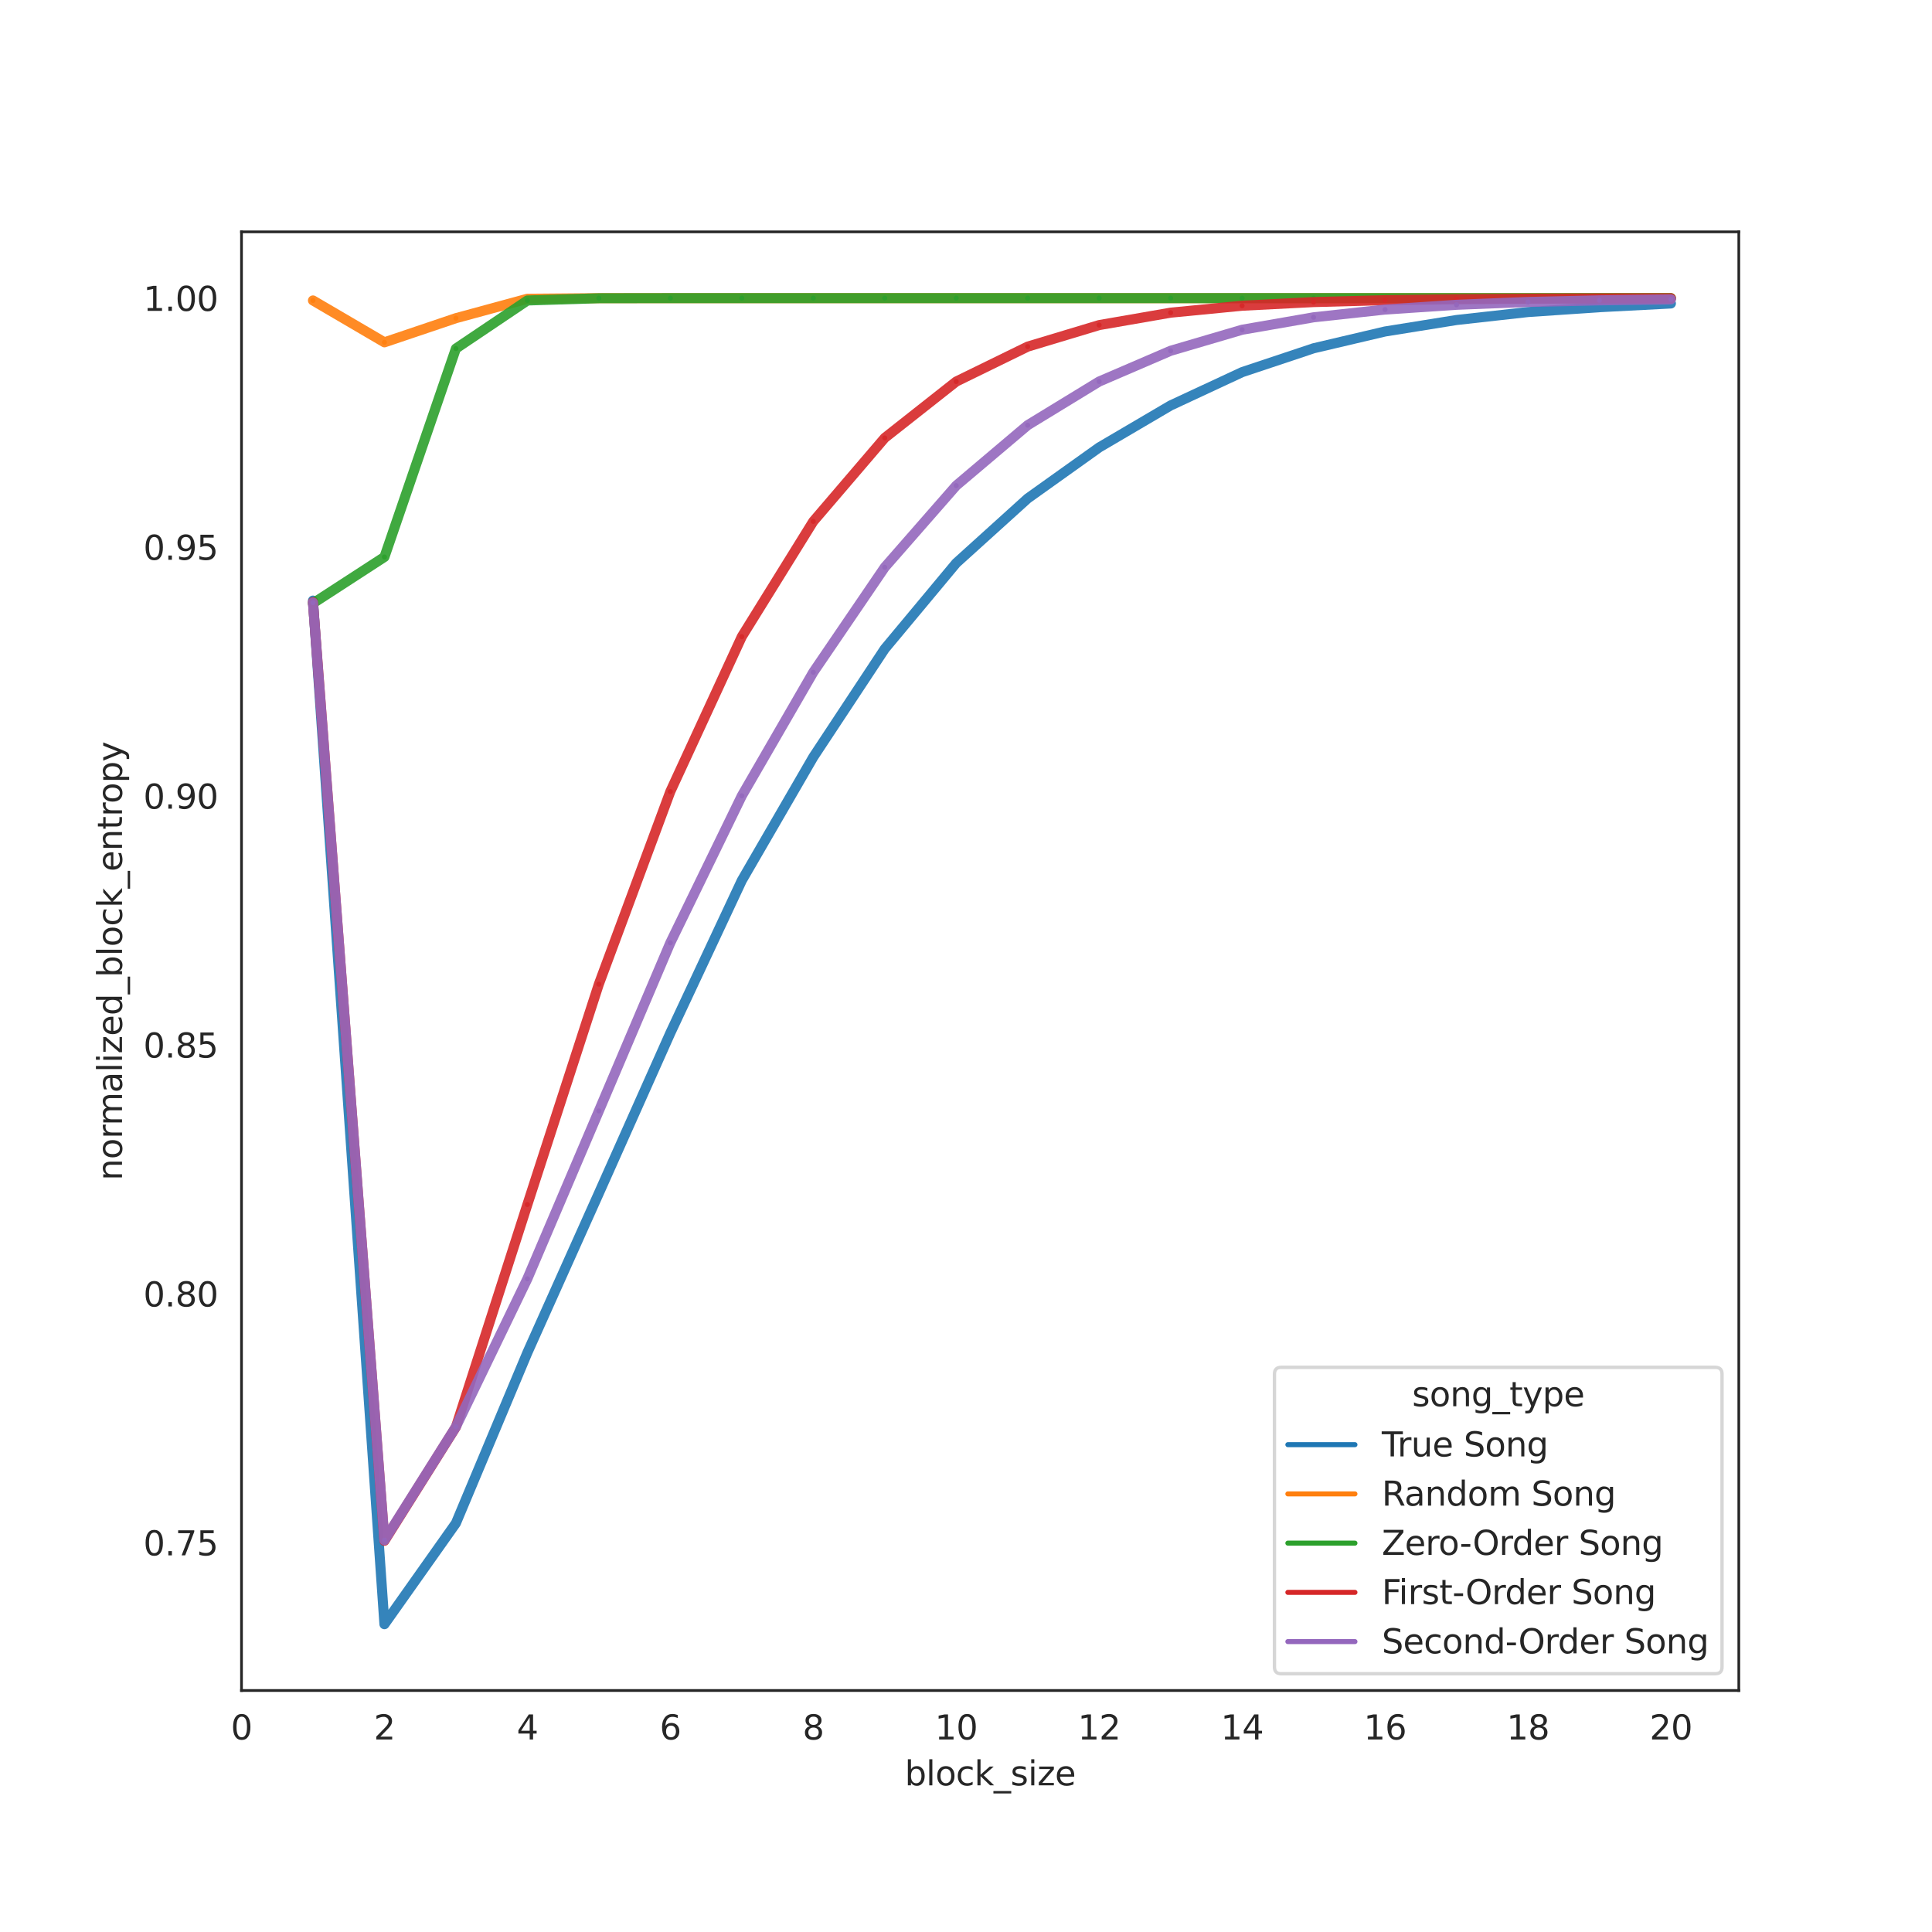 <?xml version="1.0" encoding="utf-8" standalone="no"?>
<!DOCTYPE svg PUBLIC "-//W3C//DTD SVG 1.1//EN"
  "http://www.w3.org/Graphics/SVG/1.1/DTD/svg11.dtd">
<svg xmlns:xlink="http://www.w3.org/1999/xlink" width="576pt" height="576pt" viewBox="0 0 576 576" xmlns="http://www.w3.org/2000/svg" version="1.1">
 <defs>
  <style type="text/css">*{stroke-linejoin: round; stroke-linecap: butt}</style>
 </defs>
 <g id="figure_1">
  <g id="patch_1">
   <path d="M 0 576 
L 576 576 
L 576 0 
L 0 0 
z
" style="fill: #ffffff"/>
  </g>
  <g id="axes_1">
   <g id="patch_2">
    <path d="M 72 504 
L 518.4 504 
L 518.4 69.12 
L 72 69.12 
z
" style="fill: #ffffff"/>
   </g>
   <g id="matplotlib.axis_1">
    <g id="xtick_1">
     <g id="text_1">
      <!-- 0 -->
      <g style="fill: #262626" transform="translate(68.819 518.598)scale(0.1 -0.1)">
       <defs>
        <path id="DejaVuSans-30" d="M 2034 4250 
Q 1547 4250 1301 3770 
Q 1056 3291 1056 2328 
Q 1056 1369 1301 889 
Q 1547 409 2034 409 
Q 2525 409 2770 889 
Q 3016 1369 3016 2328 
Q 3016 3291 2770 3770 
Q 2525 4250 2034 4250 
z
M 2034 4750 
Q 2819 4750 3233 4129 
Q 3647 3509 3647 2328 
Q 3647 1150 3233 529 
Q 2819 -91 2034 -91 
Q 1250 -91 836 529 
Q 422 1150 422 2328 
Q 422 3509 836 4129 
Q 1250 4750 2034 4750 
z
" transform="scale(0.016)"/>
       </defs>
       <use xlink:href="#DejaVuSans-30"/>
      </g>
     </g>
    </g>
    <g id="xtick_2">
     <g id="text_2">
      <!-- 2 -->
      <g style="fill: #262626" transform="translate(111.435 518.598)scale(0.1 -0.1)">
       <defs>
        <path id="DejaVuSans-32" d="M 1228 531 
L 3431 531 
L 3431 0 
L 469 0 
L 469 531 
Q 828 903 1448 1529 
Q 2069 2156 2228 2338 
Q 2531 2678 2651 2914 
Q 2772 3150 2772 3378 
Q 2772 3750 2511 3984 
Q 2250 4219 1831 4219 
Q 1534 4219 1204 4116 
Q 875 4013 500 3803 
L 500 4441 
Q 881 4594 1212 4672 
Q 1544 4750 1819 4750 
Q 2544 4750 2975 4387 
Q 3406 4025 3406 3419 
Q 3406 3131 3298 2873 
Q 3191 2616 2906 2266 
Q 2828 2175 2409 1742 
Q 1991 1309 1228 531 
z
" transform="scale(0.016)"/>
       </defs>
       <use xlink:href="#DejaVuSans-32"/>
      </g>
     </g>
    </g>
    <g id="xtick_3">
     <g id="text_3">
      <!-- 4 -->
      <g style="fill: #262626" transform="translate(154.05 518.598)scale(0.1 -0.1)">
       <defs>
        <path id="DejaVuSans-34" d="M 2419 4116 
L 825 1625 
L 2419 1625 
L 2419 4116 
z
M 2253 4666 
L 3047 4666 
L 3047 1625 
L 3713 1625 
L 3713 1100 
L 3047 1100 
L 3047 0 
L 2419 0 
L 2419 1100 
L 313 1100 
L 313 1709 
L 2253 4666 
z
" transform="scale(0.016)"/>
       </defs>
       <use xlink:href="#DejaVuSans-34"/>
      </g>
     </g>
    </g>
    <g id="xtick_4">
     <g id="text_4">
      <!-- 6 -->
      <g style="fill: #262626" transform="translate(196.666 518.598)scale(0.1 -0.1)">
       <defs>
        <path id="DejaVuSans-36" d="M 2113 2584 
Q 1688 2584 1439 2293 
Q 1191 2003 1191 1497 
Q 1191 994 1439 701 
Q 1688 409 2113 409 
Q 2538 409 2786 701 
Q 3034 994 3034 1497 
Q 3034 2003 2786 2293 
Q 2538 2584 2113 2584 
z
M 3366 4563 
L 3366 3988 
Q 3128 4100 2886 4159 
Q 2644 4219 2406 4219 
Q 1781 4219 1451 3797 
Q 1122 3375 1075 2522 
Q 1259 2794 1537 2939 
Q 1816 3084 2150 3084 
Q 2853 3084 3261 2657 
Q 3669 2231 3669 1497 
Q 3669 778 3244 343 
Q 2819 -91 2113 -91 
Q 1303 -91 875 529 
Q 447 1150 447 2328 
Q 447 3434 972 4092 
Q 1497 4750 2381 4750 
Q 2619 4750 2861 4703 
Q 3103 4656 3366 4563 
z
" transform="scale(0.016)"/>
       </defs>
       <use xlink:href="#DejaVuSans-36"/>
      </g>
     </g>
    </g>
    <g id="xtick_5">
     <g id="text_5">
      <!-- 8 -->
      <g style="fill: #262626" transform="translate(239.282 518.598)scale(0.1 -0.1)">
       <defs>
        <path id="DejaVuSans-38" d="M 2034 2216 
Q 1584 2216 1326 1975 
Q 1069 1734 1069 1313 
Q 1069 891 1326 650 
Q 1584 409 2034 409 
Q 2484 409 2743 651 
Q 3003 894 3003 1313 
Q 3003 1734 2745 1975 
Q 2488 2216 2034 2216 
z
M 1403 2484 
Q 997 2584 770 2862 
Q 544 3141 544 3541 
Q 544 4100 942 4425 
Q 1341 4750 2034 4750 
Q 2731 4750 3128 4425 
Q 3525 4100 3525 3541 
Q 3525 3141 3298 2862 
Q 3072 2584 2669 2484 
Q 3125 2378 3379 2068 
Q 3634 1759 3634 1313 
Q 3634 634 3220 271 
Q 2806 -91 2034 -91 
Q 1263 -91 848 271 
Q 434 634 434 1313 
Q 434 1759 690 2068 
Q 947 2378 1403 2484 
z
M 1172 3481 
Q 1172 3119 1398 2916 
Q 1625 2713 2034 2713 
Q 2441 2713 2670 2916 
Q 2900 3119 2900 3481 
Q 2900 3844 2670 4047 
Q 2441 4250 2034 4250 
Q 1625 4250 1398 4047 
Q 1172 3844 1172 3481 
z
" transform="scale(0.016)"/>
       </defs>
       <use xlink:href="#DejaVuSans-38"/>
      </g>
     </g>
    </g>
    <g id="xtick_6">
     <g id="text_6">
      <!-- 10 -->
      <g style="fill: #262626" transform="translate(278.716 518.598)scale(0.1 -0.1)">
       <defs>
        <path id="DejaVuSans-31" d="M 794 531 
L 1825 531 
L 1825 4091 
L 703 3866 
L 703 4441 
L 1819 4666 
L 2450 4666 
L 2450 531 
L 3481 531 
L 3481 0 
L 794 0 
L 794 531 
z
" transform="scale(0.016)"/>
       </defs>
       <use xlink:href="#DejaVuSans-31"/>
       <use xlink:href="#DejaVuSans-30" x="63.623"/>
      </g>
     </g>
    </g>
    <g id="xtick_7">
     <g id="text_7">
      <!-- 12 -->
      <g style="fill: #262626" transform="translate(321.332 518.598)scale(0.1 -0.1)">
       <use xlink:href="#DejaVuSans-31"/>
       <use xlink:href="#DejaVuSans-32" x="63.623"/>
      </g>
     </g>
    </g>
    <g id="xtick_8">
     <g id="text_8">
      <!-- 14 -->
      <g style="fill: #262626" transform="translate(363.948 518.598)scale(0.1 -0.1)">
       <use xlink:href="#DejaVuSans-31"/>
       <use xlink:href="#DejaVuSans-34" x="63.623"/>
      </g>
     </g>
    </g>
    <g id="xtick_9">
     <g id="text_9">
      <!-- 16 -->
      <g style="fill: #262626" transform="translate(406.564 518.598)scale(0.1 -0.1)">
       <use xlink:href="#DejaVuSans-31"/>
       <use xlink:href="#DejaVuSans-36" x="63.623"/>
      </g>
     </g>
    </g>
    <g id="xtick_10">
     <g id="text_10">
      <!-- 18 -->
      <g style="fill: #262626" transform="translate(449.179 518.598)scale(0.1 -0.1)">
       <use xlink:href="#DejaVuSans-31"/>
       <use xlink:href="#DejaVuSans-38" x="63.623"/>
      </g>
     </g>
    </g>
    <g id="xtick_11">
     <g id="text_11">
      <!-- 20 -->
      <g style="fill: #262626" transform="translate(491.795 518.598)scale(0.1 -0.1)">
       <use xlink:href="#DejaVuSans-32"/>
       <use xlink:href="#DejaVuSans-30" x="63.623"/>
      </g>
     </g>
    </g>
    <g id="text_12">
     <!-- block_size -->
     <g style="fill: #262626" transform="translate(269.738 532.277)scale(0.1 -0.1)">
      <defs>
       <path id="DejaVuSans-62" d="M 3116 1747 
Q 3116 2381 2855 2742 
Q 2594 3103 2138 3103 
Q 1681 3103 1420 2742 
Q 1159 2381 1159 1747 
Q 1159 1113 1420 752 
Q 1681 391 2138 391 
Q 2594 391 2855 752 
Q 3116 1113 3116 1747 
z
M 1159 2969 
Q 1341 3281 1617 3432 
Q 1894 3584 2278 3584 
Q 2916 3584 3314 3078 
Q 3713 2572 3713 1747 
Q 3713 922 3314 415 
Q 2916 -91 2278 -91 
Q 1894 -91 1617 61 
Q 1341 213 1159 525 
L 1159 0 
L 581 0 
L 581 4863 
L 1159 4863 
L 1159 2969 
z
" transform="scale(0.016)"/>
       <path id="DejaVuSans-6c" d="M 603 4863 
L 1178 4863 
L 1178 0 
L 603 0 
L 603 4863 
z
" transform="scale(0.016)"/>
       <path id="DejaVuSans-6f" d="M 1959 3097 
Q 1497 3097 1228 2736 
Q 959 2375 959 1747 
Q 959 1119 1226 758 
Q 1494 397 1959 397 
Q 2419 397 2687 759 
Q 2956 1122 2956 1747 
Q 2956 2369 2687 2733 
Q 2419 3097 1959 3097 
z
M 1959 3584 
Q 2709 3584 3137 3096 
Q 3566 2609 3566 1747 
Q 3566 888 3137 398 
Q 2709 -91 1959 -91 
Q 1206 -91 779 398 
Q 353 888 353 1747 
Q 353 2609 779 3096 
Q 1206 3584 1959 3584 
z
" transform="scale(0.016)"/>
       <path id="DejaVuSans-63" d="M 3122 3366 
L 3122 2828 
Q 2878 2963 2633 3030 
Q 2388 3097 2138 3097 
Q 1578 3097 1268 2742 
Q 959 2388 959 1747 
Q 959 1106 1268 751 
Q 1578 397 2138 397 
Q 2388 397 2633 464 
Q 2878 531 3122 666 
L 3122 134 
Q 2881 22 2623 -34 
Q 2366 -91 2075 -91 
Q 1284 -91 818 406 
Q 353 903 353 1747 
Q 353 2603 823 3093 
Q 1294 3584 2113 3584 
Q 2378 3584 2631 3529 
Q 2884 3475 3122 3366 
z
" transform="scale(0.016)"/>
       <path id="DejaVuSans-6b" d="M 581 4863 
L 1159 4863 
L 1159 1991 
L 2875 3500 
L 3609 3500 
L 1753 1863 
L 3688 0 
L 2938 0 
L 1159 1709 
L 1159 0 
L 581 0 
L 581 4863 
z
" transform="scale(0.016)"/>
       <path id="DejaVuSans-5f" d="M 3263 -1063 
L 3263 -1509 
L -63 -1509 
L -63 -1063 
L 3263 -1063 
z
" transform="scale(0.016)"/>
       <path id="DejaVuSans-73" d="M 2834 3397 
L 2834 2853 
Q 2591 2978 2328 3040 
Q 2066 3103 1784 3103 
Q 1356 3103 1142 2972 
Q 928 2841 928 2578 
Q 928 2378 1081 2264 
Q 1234 2150 1697 2047 
L 1894 2003 
Q 2506 1872 2764 1633 
Q 3022 1394 3022 966 
Q 3022 478 2636 193 
Q 2250 -91 1575 -91 
Q 1294 -91 989 -36 
Q 684 19 347 128 
L 347 722 
Q 666 556 975 473 
Q 1284 391 1588 391 
Q 1994 391 2212 530 
Q 2431 669 2431 922 
Q 2431 1156 2273 1281 
Q 2116 1406 1581 1522 
L 1381 1569 
Q 847 1681 609 1914 
Q 372 2147 372 2553 
Q 372 3047 722 3315 
Q 1072 3584 1716 3584 
Q 2034 3584 2315 3537 
Q 2597 3491 2834 3397 
z
" transform="scale(0.016)"/>
       <path id="DejaVuSans-69" d="M 603 3500 
L 1178 3500 
L 1178 0 
L 603 0 
L 603 3500 
z
M 603 4863 
L 1178 4863 
L 1178 4134 
L 603 4134 
L 603 4863 
z
" transform="scale(0.016)"/>
       <path id="DejaVuSans-7a" d="M 353 3500 
L 3084 3500 
L 3084 2975 
L 922 459 
L 3084 459 
L 3084 0 
L 275 0 
L 275 525 
L 2438 3041 
L 353 3041 
L 353 3500 
z
" transform="scale(0.016)"/>
       <path id="DejaVuSans-65" d="M 3597 1894 
L 3597 1613 
L 953 1613 
Q 991 1019 1311 708 
Q 1631 397 2203 397 
Q 2534 397 2845 478 
Q 3156 559 3463 722 
L 3463 178 
Q 3153 47 2828 -22 
Q 2503 -91 2169 -91 
Q 1331 -91 842 396 
Q 353 884 353 1716 
Q 353 2575 817 3079 
Q 1281 3584 2069 3584 
Q 2775 3584 3186 3129 
Q 3597 2675 3597 1894 
z
M 3022 2063 
Q 3016 2534 2758 2815 
Q 2500 3097 2075 3097 
Q 1594 3097 1305 2825 
Q 1016 2553 972 2059 
L 3022 2063 
z
" transform="scale(0.016)"/>
      </defs>
      <use xlink:href="#DejaVuSans-62"/>
      <use xlink:href="#DejaVuSans-6c" x="63.477"/>
      <use xlink:href="#DejaVuSans-6f" x="91.26"/>
      <use xlink:href="#DejaVuSans-63" x="152.441"/>
      <use xlink:href="#DejaVuSans-6b" x="207.422"/>
      <use xlink:href="#DejaVuSans-5f" x="265.332"/>
      <use xlink:href="#DejaVuSans-73" x="315.332"/>
      <use xlink:href="#DejaVuSans-69" x="367.432"/>
      <use xlink:href="#DejaVuSans-7a" x="395.215"/>
      <use xlink:href="#DejaVuSans-65" x="447.705"/>
     </g>
    </g>
   </g>
   <g id="matplotlib.axis_2">
    <g id="ytick_1">
     <g id="text_13">
      <!-- 0.75 -->
      <g style="fill: #262626" transform="translate(42.734 463.711)scale(0.1 -0.1)">
       <defs>
        <path id="DejaVuSans-2e" d="M 684 794 
L 1344 794 
L 1344 0 
L 684 0 
L 684 794 
z
" transform="scale(0.016)"/>
        <path id="DejaVuSans-37" d="M 525 4666 
L 3525 4666 
L 3525 4397 
L 1831 0 
L 1172 0 
L 2766 4134 
L 525 4134 
L 525 4666 
z
" transform="scale(0.016)"/>
        <path id="DejaVuSans-35" d="M 691 4666 
L 3169 4666 
L 3169 4134 
L 1269 4134 
L 1269 2991 
Q 1406 3038 1543 3061 
Q 1681 3084 1819 3084 
Q 2600 3084 3056 2656 
Q 3513 2228 3513 1497 
Q 3513 744 3044 326 
Q 2575 -91 1722 -91 
Q 1428 -91 1123 -41 
Q 819 9 494 109 
L 494 744 
Q 775 591 1075 516 
Q 1375 441 1709 441 
Q 2250 441 2565 725 
Q 2881 1009 2881 1497 
Q 2881 1984 2565 2268 
Q 2250 2553 1709 2553 
Q 1456 2553 1204 2497 
Q 953 2441 691 2322 
L 691 4666 
z
" transform="scale(0.016)"/>
       </defs>
       <use xlink:href="#DejaVuSans-30"/>
       <use xlink:href="#DejaVuSans-2e" x="63.623"/>
       <use xlink:href="#DejaVuSans-37" x="95.41"/>
       <use xlink:href="#DejaVuSans-35" x="159.033"/>
      </g>
     </g>
    </g>
    <g id="ytick_2">
     <g id="text_14">
      <!-- 0.80 -->
      <g style="fill: #262626" transform="translate(42.734 389.506)scale(0.1 -0.1)">
       <use xlink:href="#DejaVuSans-30"/>
       <use xlink:href="#DejaVuSans-2e" x="63.623"/>
       <use xlink:href="#DejaVuSans-38" x="95.41"/>
       <use xlink:href="#DejaVuSans-30" x="159.033"/>
      </g>
     </g>
    </g>
    <g id="ytick_3">
     <g id="text_15">
      <!-- 0.85 -->
      <g style="fill: #262626" transform="translate(42.734 315.301)scale(0.1 -0.1)">
       <use xlink:href="#DejaVuSans-30"/>
       <use xlink:href="#DejaVuSans-2e" x="63.623"/>
       <use xlink:href="#DejaVuSans-38" x="95.41"/>
       <use xlink:href="#DejaVuSans-35" x="159.033"/>
      </g>
     </g>
    </g>
    <g id="ytick_4">
     <g id="text_16">
      <!-- 0.90 -->
      <g style="fill: #262626" transform="translate(42.734 241.096)scale(0.1 -0.1)">
       <defs>
        <path id="DejaVuSans-39" d="M 703 97 
L 703 672 
Q 941 559 1184 500 
Q 1428 441 1663 441 
Q 2288 441 2617 861 
Q 2947 1281 2994 2138 
Q 2813 1869 2534 1725 
Q 2256 1581 1919 1581 
Q 1219 1581 811 2004 
Q 403 2428 403 3163 
Q 403 3881 828 4315 
Q 1253 4750 1959 4750 
Q 2769 4750 3195 4129 
Q 3622 3509 3622 2328 
Q 3622 1225 3098 567 
Q 2575 -91 1691 -91 
Q 1453 -91 1209 -44 
Q 966 3 703 97 
z
M 1959 2075 
Q 2384 2075 2632 2365 
Q 2881 2656 2881 3163 
Q 2881 3666 2632 3958 
Q 2384 4250 1959 4250 
Q 1534 4250 1286 3958 
Q 1038 3666 1038 3163 
Q 1038 2656 1286 2365 
Q 1534 2075 1959 2075 
z
" transform="scale(0.016)"/>
       </defs>
       <use xlink:href="#DejaVuSans-30"/>
       <use xlink:href="#DejaVuSans-2e" x="63.623"/>
       <use xlink:href="#DejaVuSans-39" x="95.41"/>
       <use xlink:href="#DejaVuSans-30" x="159.033"/>
      </g>
     </g>
    </g>
    <g id="ytick_5">
     <g id="text_17">
      <!-- 0.95 -->
      <g style="fill: #262626" transform="translate(42.734 166.891)scale(0.1 -0.1)">
       <use xlink:href="#DejaVuSans-30"/>
       <use xlink:href="#DejaVuSans-2e" x="63.623"/>
       <use xlink:href="#DejaVuSans-39" x="95.41"/>
       <use xlink:href="#DejaVuSans-35" x="159.033"/>
      </g>
     </g>
    </g>
    <g id="ytick_6">
     <g id="text_18">
      <!-- 1.00 -->
      <g style="fill: #262626" transform="translate(42.734 92.686)scale(0.1 -0.1)">
       <use xlink:href="#DejaVuSans-31"/>
       <use xlink:href="#DejaVuSans-2e" x="63.623"/>
       <use xlink:href="#DejaVuSans-30" x="95.41"/>
       <use xlink:href="#DejaVuSans-30" x="159.033"/>
      </g>
     </g>
    </g>
    <g id="text_19">
     <!-- normalized_block_entropy -->
     <g style="fill: #262626" transform="translate(36.377 351.952)rotate(-90)scale(0.1 -0.1)">
      <defs>
       <path id="DejaVuSans-6e" d="M 3513 2113 
L 3513 0 
L 2938 0 
L 2938 2094 
Q 2938 2591 2744 2837 
Q 2550 3084 2163 3084 
Q 1697 3084 1428 2787 
Q 1159 2491 1159 1978 
L 1159 0 
L 581 0 
L 581 3500 
L 1159 3500 
L 1159 2956 
Q 1366 3272 1645 3428 
Q 1925 3584 2291 3584 
Q 2894 3584 3203 3211 
Q 3513 2838 3513 2113 
z
" transform="scale(0.016)"/>
       <path id="DejaVuSans-72" d="M 2631 2963 
Q 2534 3019 2420 3045 
Q 2306 3072 2169 3072 
Q 1681 3072 1420 2755 
Q 1159 2438 1159 1844 
L 1159 0 
L 581 0 
L 581 3500 
L 1159 3500 
L 1159 2956 
Q 1341 3275 1631 3429 
Q 1922 3584 2338 3584 
Q 2397 3584 2469 3576 
Q 2541 3569 2628 3553 
L 2631 2963 
z
" transform="scale(0.016)"/>
       <path id="DejaVuSans-6d" d="M 3328 2828 
Q 3544 3216 3844 3400 
Q 4144 3584 4550 3584 
Q 5097 3584 5394 3201 
Q 5691 2819 5691 2113 
L 5691 0 
L 5113 0 
L 5113 2094 
Q 5113 2597 4934 2840 
Q 4756 3084 4391 3084 
Q 3944 3084 3684 2787 
Q 3425 2491 3425 1978 
L 3425 0 
L 2847 0 
L 2847 2094 
Q 2847 2600 2669 2842 
Q 2491 3084 2119 3084 
Q 1678 3084 1418 2786 
Q 1159 2488 1159 1978 
L 1159 0 
L 581 0 
L 581 3500 
L 1159 3500 
L 1159 2956 
Q 1356 3278 1631 3431 
Q 1906 3584 2284 3584 
Q 2666 3584 2933 3390 
Q 3200 3197 3328 2828 
z
" transform="scale(0.016)"/>
       <path id="DejaVuSans-61" d="M 2194 1759 
Q 1497 1759 1228 1600 
Q 959 1441 959 1056 
Q 959 750 1161 570 
Q 1363 391 1709 391 
Q 2188 391 2477 730 
Q 2766 1069 2766 1631 
L 2766 1759 
L 2194 1759 
z
M 3341 1997 
L 3341 0 
L 2766 0 
L 2766 531 
Q 2569 213 2275 61 
Q 1981 -91 1556 -91 
Q 1019 -91 701 211 
Q 384 513 384 1019 
Q 384 1609 779 1909 
Q 1175 2209 1959 2209 
L 2766 2209 
L 2766 2266 
Q 2766 2663 2505 2880 
Q 2244 3097 1772 3097 
Q 1472 3097 1187 3025 
Q 903 2953 641 2809 
L 641 3341 
Q 956 3463 1253 3523 
Q 1550 3584 1831 3584 
Q 2591 3584 2966 3190 
Q 3341 2797 3341 1997 
z
" transform="scale(0.016)"/>
       <path id="DejaVuSans-64" d="M 2906 2969 
L 2906 4863 
L 3481 4863 
L 3481 0 
L 2906 0 
L 2906 525 
Q 2725 213 2448 61 
Q 2172 -91 1784 -91 
Q 1150 -91 751 415 
Q 353 922 353 1747 
Q 353 2572 751 3078 
Q 1150 3584 1784 3584 
Q 2172 3584 2448 3432 
Q 2725 3281 2906 2969 
z
M 947 1747 
Q 947 1113 1208 752 
Q 1469 391 1925 391 
Q 2381 391 2643 752 
Q 2906 1113 2906 1747 
Q 2906 2381 2643 2742 
Q 2381 3103 1925 3103 
Q 1469 3103 1208 2742 
Q 947 2381 947 1747 
z
" transform="scale(0.016)"/>
       <path id="DejaVuSans-74" d="M 1172 4494 
L 1172 3500 
L 2356 3500 
L 2356 3053 
L 1172 3053 
L 1172 1153 
Q 1172 725 1289 603 
Q 1406 481 1766 481 
L 2356 481 
L 2356 0 
L 1766 0 
Q 1100 0 847 248 
Q 594 497 594 1153 
L 594 3053 
L 172 3053 
L 172 3500 
L 594 3500 
L 594 4494 
L 1172 4494 
z
" transform="scale(0.016)"/>
       <path id="DejaVuSans-70" d="M 1159 525 
L 1159 -1331 
L 581 -1331 
L 581 3500 
L 1159 3500 
L 1159 2969 
Q 1341 3281 1617 3432 
Q 1894 3584 2278 3584 
Q 2916 3584 3314 3078 
Q 3713 2572 3713 1747 
Q 3713 922 3314 415 
Q 2916 -91 2278 -91 
Q 1894 -91 1617 61 
Q 1341 213 1159 525 
z
M 3116 1747 
Q 3116 2381 2855 2742 
Q 2594 3103 2138 3103 
Q 1681 3103 1420 2742 
Q 1159 2381 1159 1747 
Q 1159 1113 1420 752 
Q 1681 391 2138 391 
Q 2594 391 2855 752 
Q 3116 1113 3116 1747 
z
" transform="scale(0.016)"/>
       <path id="DejaVuSans-79" d="M 2059 -325 
Q 1816 -950 1584 -1140 
Q 1353 -1331 966 -1331 
L 506 -1331 
L 506 -850 
L 844 -850 
Q 1081 -850 1212 -737 
Q 1344 -625 1503 -206 
L 1606 56 
L 191 3500 
L 800 3500 
L 1894 763 
L 2988 3500 
L 3597 3500 
L 2059 -325 
z
" transform="scale(0.016)"/>
      </defs>
      <use xlink:href="#DejaVuSans-6e"/>
      <use xlink:href="#DejaVuSans-6f" x="63.379"/>
      <use xlink:href="#DejaVuSans-72" x="124.561"/>
      <use xlink:href="#DejaVuSans-6d" x="163.924"/>
      <use xlink:href="#DejaVuSans-61" x="261.336"/>
      <use xlink:href="#DejaVuSans-6c" x="322.615"/>
      <use xlink:href="#DejaVuSans-69" x="350.398"/>
      <use xlink:href="#DejaVuSans-7a" x="378.182"/>
      <use xlink:href="#DejaVuSans-65" x="430.672"/>
      <use xlink:href="#DejaVuSans-64" x="492.195"/>
      <use xlink:href="#DejaVuSans-5f" x="555.672"/>
      <use xlink:href="#DejaVuSans-62" x="605.672"/>
      <use xlink:href="#DejaVuSans-6c" x="669.148"/>
      <use xlink:href="#DejaVuSans-6f" x="696.932"/>
      <use xlink:href="#DejaVuSans-63" x="758.113"/>
      <use xlink:href="#DejaVuSans-6b" x="813.094"/>
      <use xlink:href="#DejaVuSans-5f" x="871.004"/>
      <use xlink:href="#DejaVuSans-65" x="921.004"/>
      <use xlink:href="#DejaVuSans-6e" x="982.527"/>
      <use xlink:href="#DejaVuSans-74" x="1045.906"/>
      <use xlink:href="#DejaVuSans-72" x="1085.115"/>
      <use xlink:href="#DejaVuSans-6f" x="1123.979"/>
      <use xlink:href="#DejaVuSans-70" x="1185.16"/>
      <use xlink:href="#DejaVuSans-79" x="1248.637"/>
     </g>
    </g>
   </g>
   <g id="line2d_1">
    <path d="M 93.308 179.061 
L 114.616 484.233 
L 135.924 454.115 
L 157.232 403.273 
L 178.539 355.756 
L 199.847 307.989 
L 221.155 262.514 
L 242.463 225.729 
L 263.771 193.457 
L 285.079 167.88 
L 306.387 148.608 
L 327.695 133.4 
L 349.002 120.881 
L 370.31 110.956 
L 391.618 103.838 
L 412.926 98.83 
L 434.234 95.406 
L 455.542 93.032 
L 476.85 91.586 
L 498.158 90.478 
" clip-path="url(#p11c8c263c8)" style="fill: none; stroke: #1f77b4; stroke-opacity: 0.9; stroke-width: 3; stroke-linecap: round"/>
   </g>
   <g id="line2d_2">
    <path d="M 93.308 89.577 
L 114.616 102.057 
L 135.924 94.859 
L 157.232 89.068 
L 178.539 88.891 
L 199.847 88.887 
L 221.155 88.887 
L 242.463 88.887 
L 263.771 88.887 
L 285.079 88.887 
L 306.387 88.887 
L 327.695 88.887 
L 349.002 88.887 
L 370.31 88.887 
L 391.618 88.887 
L 412.926 88.887 
L 434.234 88.887 
L 455.542 88.887 
L 476.85 88.887 
L 498.158 88.887 
" clip-path="url(#p11c8c263c8)" style="fill: none; stroke: #ff7f0e; stroke-opacity: 0.9; stroke-width: 3; stroke-linecap: round"/>
   </g>
   <g id="LineCollection_1">
    <path d="M 93.308 89.577 
L 93.308 89.576 
" clip-path="url(#p11c8c263c8)" style="fill: none; stroke: #ff7f0e; stroke-opacity: 0.9; stroke-width: 1.5; stroke-linecap: round"/>
    <path d="M 114.616 102.057 
L 114.616 102.056 
" clip-path="url(#p11c8c263c8)" style="fill: none; stroke: #ff7f0e; stroke-opacity: 0.9; stroke-width: 1.5; stroke-linecap: round"/>
    <path d="M 135.924 94.861 
L 135.924 94.86 
" clip-path="url(#p11c8c263c8)" style="fill: none; stroke: #ff7f0e; stroke-opacity: 0.9; stroke-width: 1.5; stroke-linecap: round"/>
    <path d="M 157.232 89.068 
L 157.232 89.068 
" clip-path="url(#p11c8c263c8)" style="fill: none; stroke: #ff7f0e; stroke-opacity: 0.9; stroke-width: 1.5; stroke-linecap: round"/>
    <path d="M 178.539 88.891 
L 178.539 88.891 
" clip-path="url(#p11c8c263c8)" style="fill: none; stroke: #ff7f0e; stroke-opacity: 0.9; stroke-width: 1.5; stroke-linecap: round"/>
    <path d="M 199.847 88.887 
L 199.847 88.887 
" clip-path="url(#p11c8c263c8)" style="fill: none; stroke: #ff7f0e; stroke-opacity: 0.9; stroke-width: 1.5; stroke-linecap: round"/>
    <path d="M 221.155 88.887 
L 221.155 88.887 
" clip-path="url(#p11c8c263c8)" style="fill: none; stroke: #ff7f0e; stroke-opacity: 0.9; stroke-width: 1.5; stroke-linecap: round"/>
    <path d="M 242.463 88.887 
L 242.463 88.887 
" clip-path="url(#p11c8c263c8)" style="fill: none; stroke: #ff7f0e; stroke-opacity: 0.9; stroke-width: 1.5; stroke-linecap: round"/>
    <path d="M 263.771 88.887 
L 263.771 88.887 
" clip-path="url(#p11c8c263c8)" style="fill: none; stroke: #ff7f0e; stroke-opacity: 0.9; stroke-width: 1.5; stroke-linecap: round"/>
    <path d="M 285.079 88.887 
L 285.079 88.887 
" clip-path="url(#p11c8c263c8)" style="fill: none; stroke: #ff7f0e; stroke-opacity: 0.9; stroke-width: 1.5; stroke-linecap: round"/>
    <path d="M 306.387 88.887 
L 306.387 88.887 
" clip-path="url(#p11c8c263c8)" style="fill: none; stroke: #ff7f0e; stroke-opacity: 0.9; stroke-width: 1.5; stroke-linecap: round"/>
    <path d="M 327.695 88.887 
L 327.695 88.887 
" clip-path="url(#p11c8c263c8)" style="fill: none; stroke: #ff7f0e; stroke-opacity: 0.9; stroke-width: 1.5; stroke-linecap: round"/>
    <path d="M 349.002 88.887 
L 349.002 88.887 
" clip-path="url(#p11c8c263c8)" style="fill: none; stroke: #ff7f0e; stroke-opacity: 0.9; stroke-width: 1.5; stroke-linecap: round"/>
    <path d="M 370.31 88.887 
L 370.31 88.887 
" clip-path="url(#p11c8c263c8)" style="fill: none; stroke: #ff7f0e; stroke-opacity: 0.9; stroke-width: 1.5; stroke-linecap: round"/>
    <path d="M 391.618 88.887 
L 391.618 88.887 
" clip-path="url(#p11c8c263c8)" style="fill: none; stroke: #ff7f0e; stroke-opacity: 0.9; stroke-width: 1.5; stroke-linecap: round"/>
    <path d="M 412.926 88.887 
L 412.926 88.887 
" clip-path="url(#p11c8c263c8)" style="fill: none; stroke: #ff7f0e; stroke-opacity: 0.9; stroke-width: 1.5; stroke-linecap: round"/>
    <path d="M 434.234 88.887 
L 434.234 88.887 
" clip-path="url(#p11c8c263c8)" style="fill: none; stroke: #ff7f0e; stroke-opacity: 0.9; stroke-width: 1.5; stroke-linecap: round"/>
    <path d="M 455.542 88.887 
L 455.542 88.887 
" clip-path="url(#p11c8c263c8)" style="fill: none; stroke: #ff7f0e; stroke-opacity: 0.9; stroke-width: 1.5; stroke-linecap: round"/>
    <path d="M 476.85 88.887 
L 476.85 88.887 
" clip-path="url(#p11c8c263c8)" style="fill: none; stroke: #ff7f0e; stroke-opacity: 0.9; stroke-width: 1.5; stroke-linecap: round"/>
    <path d="M 498.158 88.887 
L 498.158 88.887 
" clip-path="url(#p11c8c263c8)" style="fill: none; stroke: #ff7f0e; stroke-opacity: 0.9; stroke-width: 1.5; stroke-linecap: round"/>
   </g>
   <g id="line2d_3">
    <path d="M 93.308 179.879 
L 114.616 166.047 
L 135.924 103.919 
L 157.232 89.585 
L 178.539 88.916 
L 199.847 88.888 
L 221.155 88.887 
L 242.463 88.887 
L 263.771 88.887 
L 285.079 88.887 
L 306.387 88.887 
L 327.695 88.887 
L 349.002 88.887 
L 370.31 88.887 
L 391.618 88.887 
L 412.926 88.887 
L 434.234 88.887 
L 455.542 88.887 
L 476.85 88.887 
L 498.158 88.887 
" clip-path="url(#p11c8c263c8)" style="fill: none; stroke: #2ca02c; stroke-opacity: 0.9; stroke-width: 3; stroke-linecap: round"/>
   </g>
   <g id="LineCollection_2">
    <path d="M 93.308 179.893 
L 93.308 179.887 
" clip-path="url(#p11c8c263c8)" style="fill: none; stroke: #2ca02c; stroke-opacity: 0.9; stroke-width: 1.5; stroke-linecap: round"/>
    <path d="M 114.616 166.063 
L 114.616 166.058 
" clip-path="url(#p11c8c263c8)" style="fill: none; stroke: #2ca02c; stroke-opacity: 0.9; stroke-width: 1.5; stroke-linecap: round"/>
    <path d="M 135.924 103.919 
L 135.924 103.918 
" clip-path="url(#p11c8c263c8)" style="fill: none; stroke: #2ca02c; stroke-opacity: 0.9; stroke-width: 1.5; stroke-linecap: round"/>
    <path d="M 157.232 89.585 
L 157.232 89.585 
" clip-path="url(#p11c8c263c8)" style="fill: none; stroke: #2ca02c; stroke-opacity: 0.9; stroke-width: 1.5; stroke-linecap: round"/>
    <path d="M 178.539 88.916 
L 178.539 88.916 
" clip-path="url(#p11c8c263c8)" style="fill: none; stroke: #2ca02c; stroke-opacity: 0.9; stroke-width: 1.5; stroke-linecap: round"/>
    <path d="M 199.847 88.888 
L 199.847 88.888 
" clip-path="url(#p11c8c263c8)" style="fill: none; stroke: #2ca02c; stroke-opacity: 0.9; stroke-width: 1.5; stroke-linecap: round"/>
    <path d="M 221.155 88.887 
L 221.155 88.887 
" clip-path="url(#p11c8c263c8)" style="fill: none; stroke: #2ca02c; stroke-opacity: 0.9; stroke-width: 1.5; stroke-linecap: round"/>
    <path d="M 242.463 88.887 
L 242.463 88.887 
" clip-path="url(#p11c8c263c8)" style="fill: none; stroke: #2ca02c; stroke-opacity: 0.9; stroke-width: 1.5; stroke-linecap: round"/>
    <path d="M 263.771 88.887 
L 263.771 88.887 
" clip-path="url(#p11c8c263c8)" style="fill: none; stroke: #2ca02c; stroke-opacity: 0.9; stroke-width: 1.5; stroke-linecap: round"/>
    <path d="M 285.079 88.887 
L 285.079 88.887 
" clip-path="url(#p11c8c263c8)" style="fill: none; stroke: #2ca02c; stroke-opacity: 0.9; stroke-width: 1.5; stroke-linecap: round"/>
    <path d="M 306.387 88.887 
L 306.387 88.887 
" clip-path="url(#p11c8c263c8)" style="fill: none; stroke: #2ca02c; stroke-opacity: 0.9; stroke-width: 1.5; stroke-linecap: round"/>
    <path d="M 327.695 88.887 
L 327.695 88.887 
" clip-path="url(#p11c8c263c8)" style="fill: none; stroke: #2ca02c; stroke-opacity: 0.9; stroke-width: 1.5; stroke-linecap: round"/>
    <path d="M 349.002 88.887 
L 349.002 88.887 
" clip-path="url(#p11c8c263c8)" style="fill: none; stroke: #2ca02c; stroke-opacity: 0.9; stroke-width: 1.5; stroke-linecap: round"/>
    <path d="M 370.31 88.887 
L 370.31 88.887 
" clip-path="url(#p11c8c263c8)" style="fill: none; stroke: #2ca02c; stroke-opacity: 0.9; stroke-width: 1.5; stroke-linecap: round"/>
    <path d="M 391.618 88.887 
L 391.618 88.887 
" clip-path="url(#p11c8c263c8)" style="fill: none; stroke: #2ca02c; stroke-opacity: 0.9; stroke-width: 1.5; stroke-linecap: round"/>
    <path d="M 412.926 88.887 
L 412.926 88.887 
" clip-path="url(#p11c8c263c8)" style="fill: none; stroke: #2ca02c; stroke-opacity: 0.9; stroke-width: 1.5; stroke-linecap: round"/>
    <path d="M 434.234 88.887 
L 434.234 88.887 
" clip-path="url(#p11c8c263c8)" style="fill: none; stroke: #2ca02c; stroke-opacity: 0.9; stroke-width: 1.5; stroke-linecap: round"/>
    <path d="M 455.542 88.887 
L 455.542 88.887 
" clip-path="url(#p11c8c263c8)" style="fill: none; stroke: #2ca02c; stroke-opacity: 0.9; stroke-width: 1.5; stroke-linecap: round"/>
    <path d="M 476.85 88.887 
L 476.85 88.887 
" clip-path="url(#p11c8c263c8)" style="fill: none; stroke: #2ca02c; stroke-opacity: 0.9; stroke-width: 1.5; stroke-linecap: round"/>
    <path d="M 498.158 88.887 
L 498.158 88.887 
" clip-path="url(#p11c8c263c8)" style="fill: none; stroke: #2ca02c; stroke-opacity: 0.9; stroke-width: 1.5; stroke-linecap: round"/>
   </g>
   <g id="line2d_4">
    <path d="M 93.308 179.522 
L 114.616 459.376 
L 135.924 425.44 
L 157.232 359.113 
L 178.539 293.412 
L 199.847 236.005 
L 221.155 189.819 
L 242.463 155.46 
L 263.771 130.555 
L 285.079 113.756 
L 306.387 103.34 
L 327.695 96.92 
L 349.002 93.218 
L 370.31 91.149 
L 391.618 90.059 
L 412.926 89.495 
L 434.234 89.208 
L 455.542 89.053 
L 476.85 88.976 
L 498.158 88.936 
" clip-path="url(#p11c8c263c8)" style="fill: none; stroke: #d62728; stroke-opacity: 0.9; stroke-width: 3; stroke-linecap: round"/>
   </g>
   <g id="LineCollection_3">
    <path d="M 93.308 179.509 
L 93.308 179.503 
" clip-path="url(#p11c8c263c8)" style="fill: none; stroke: #d62728; stroke-opacity: 0.9; stroke-width: 1.5; stroke-linecap: round"/>
    <path d="M 114.616 459.375 
L 114.616 459.361 
" clip-path="url(#p11c8c263c8)" style="fill: none; stroke: #d62728; stroke-opacity: 0.9; stroke-width: 1.5; stroke-linecap: round"/>
    <path d="M 135.924 425.42 
L 135.924 425.411 
" clip-path="url(#p11c8c263c8)" style="fill: none; stroke: #d62728; stroke-opacity: 0.9; stroke-width: 1.5; stroke-linecap: round"/>
    <path d="M 157.232 359.117 
L 157.232 359.108 
" clip-path="url(#p11c8c263c8)" style="fill: none; stroke: #d62728; stroke-opacity: 0.9; stroke-width: 1.5; stroke-linecap: round"/>
    <path d="M 178.539 293.43 
L 178.539 293.424 
" clip-path="url(#p11c8c263c8)" style="fill: none; stroke: #d62728; stroke-opacity: 0.9; stroke-width: 1.5; stroke-linecap: round"/>
    <path d="M 199.847 236.003 
L 199.847 235.993 
" clip-path="url(#p11c8c263c8)" style="fill: none; stroke: #d62728; stroke-opacity: 0.9; stroke-width: 1.5; stroke-linecap: round"/>
    <path d="M 221.155 189.827 
L 221.155 189.807 
" clip-path="url(#p11c8c263c8)" style="fill: none; stroke: #d62728; stroke-opacity: 0.9; stroke-width: 1.5; stroke-linecap: round"/>
    <path d="M 242.463 155.458 
L 242.463 155.45 
" clip-path="url(#p11c8c263c8)" style="fill: none; stroke: #d62728; stroke-opacity: 0.9; stroke-width: 1.5; stroke-linecap: round"/>
    <path d="M 263.771 130.572 
L 263.771 130.566 
" clip-path="url(#p11c8c263c8)" style="fill: none; stroke: #d62728; stroke-opacity: 0.9; stroke-width: 1.5; stroke-linecap: round"/>
    <path d="M 285.079 113.751 
L 285.079 113.746 
" clip-path="url(#p11c8c263c8)" style="fill: none; stroke: #d62728; stroke-opacity: 0.9; stroke-width: 1.5; stroke-linecap: round"/>
    <path d="M 306.387 103.341 
L 306.387 103.336 
" clip-path="url(#p11c8c263c8)" style="fill: none; stroke: #d62728; stroke-opacity: 0.9; stroke-width: 1.5; stroke-linecap: round"/>
    <path d="M 327.695 96.913 
L 327.695 96.91 
" clip-path="url(#p11c8c263c8)" style="fill: none; stroke: #d62728; stroke-opacity: 0.9; stroke-width: 1.5; stroke-linecap: round"/>
    <path d="M 349.002 93.217 
L 349.002 93.214 
" clip-path="url(#p11c8c263c8)" style="fill: none; stroke: #d62728; stroke-opacity: 0.9; stroke-width: 1.5; stroke-linecap: round"/>
    <path d="M 370.31 91.153 
L 370.31 91.152 
" clip-path="url(#p11c8c263c8)" style="fill: none; stroke: #d62728; stroke-opacity: 0.9; stroke-width: 1.5; stroke-linecap: round"/>
    <path d="M 391.618 90.059 
L 391.618 90.058 
" clip-path="url(#p11c8c263c8)" style="fill: none; stroke: #d62728; stroke-opacity: 0.9; stroke-width: 1.5; stroke-linecap: round"/>
    <path d="M 412.926 89.492 
L 412.926 89.492 
" clip-path="url(#p11c8c263c8)" style="fill: none; stroke: #d62728; stroke-opacity: 0.9; stroke-width: 1.5; stroke-linecap: round"/>
    <path d="M 434.234 89.208 
L 434.234 89.208 
" clip-path="url(#p11c8c263c8)" style="fill: none; stroke: #d62728; stroke-opacity: 0.9; stroke-width: 1.5; stroke-linecap: round"/>
    <path d="M 455.542 89.054 
L 455.542 89.054 
" clip-path="url(#p11c8c263c8)" style="fill: none; stroke: #d62728; stroke-opacity: 0.9; stroke-width: 1.5; stroke-linecap: round"/>
    <path d="M 476.85 88.977 
L 476.85 88.976 
" clip-path="url(#p11c8c263c8)" style="fill: none; stroke: #d62728; stroke-opacity: 0.9; stroke-width: 1.5; stroke-linecap: round"/>
    <path d="M 498.158 88.935 
L 498.158 88.935 
" clip-path="url(#p11c8c263c8)" style="fill: none; stroke: #d62728; stroke-opacity: 0.9; stroke-width: 1.5; stroke-linecap: round"/>
   </g>
   <g id="line2d_5">
    <path d="M 93.308 179.667 
L 114.616 459.194 
L 135.924 425.375 
L 157.232 381.241 
L 178.539 331.226 
L 199.847 281.082 
L 221.155 237.272 
L 242.463 200.43 
L 263.771 169.134 
L 285.079 144.785 
L 306.387 126.761 
L 327.695 113.748 
L 349.002 104.58 
L 370.31 98.312 
L 391.618 94.601 
L 412.926 92.289 
L 434.234 90.871 
L 455.542 90.025 
L 476.85 89.542 
L 498.158 89.263 
" clip-path="url(#p11c8c263c8)" style="fill: none; stroke: #9467bd; stroke-opacity: 0.9; stroke-width: 3; stroke-linecap: round"/>
   </g>
   <g id="LineCollection_4">
    <path d="M 93.308 179.663 
L 93.308 179.657 
" clip-path="url(#p11c8c263c8)" style="fill: none; stroke: #9467bd; stroke-opacity: 0.9; stroke-width: 1.5; stroke-linecap: round"/>
    <path d="M 114.616 459.203 
L 114.616 459.185 
" clip-path="url(#p11c8c263c8)" style="fill: none; stroke: #9467bd; stroke-opacity: 0.9; stroke-width: 1.5; stroke-linecap: round"/>
    <path d="M 135.924 425.379 
L 135.924 425.372 
" clip-path="url(#p11c8c263c8)" style="fill: none; stroke: #9467bd; stroke-opacity: 0.9; stroke-width: 1.5; stroke-linecap: round"/>
    <path d="M 157.232 381.258 
L 157.232 381.248 
" clip-path="url(#p11c8c263c8)" style="fill: none; stroke: #9467bd; stroke-opacity: 0.9; stroke-width: 1.5; stroke-linecap: round"/>
    <path d="M 178.539 331.217 
L 178.539 331.206 
" clip-path="url(#p11c8c263c8)" style="fill: none; stroke: #9467bd; stroke-opacity: 0.9; stroke-width: 1.5; stroke-linecap: round"/>
    <path d="M 199.847 281.097 
L 199.847 281.091 
" clip-path="url(#p11c8c263c8)" style="fill: none; stroke: #9467bd; stroke-opacity: 0.9; stroke-width: 1.5; stroke-linecap: round"/>
    <path d="M 221.155 237.27 
L 221.155 237.255 
" clip-path="url(#p11c8c263c8)" style="fill: none; stroke: #9467bd; stroke-opacity: 0.9; stroke-width: 1.5; stroke-linecap: round"/>
    <path d="M 242.463 200.43 
L 242.463 200.425 
" clip-path="url(#p11c8c263c8)" style="fill: none; stroke: #9467bd; stroke-opacity: 0.9; stroke-width: 1.5; stroke-linecap: round"/>
    <path d="M 263.771 169.134 
L 263.771 169.126 
" clip-path="url(#p11c8c263c8)" style="fill: none; stroke: #9467bd; stroke-opacity: 0.9; stroke-width: 1.5; stroke-linecap: round"/>
    <path d="M 285.079 144.785 
L 285.079 144.78 
" clip-path="url(#p11c8c263c8)" style="fill: none; stroke: #9467bd; stroke-opacity: 0.9; stroke-width: 1.5; stroke-linecap: round"/>
    <path d="M 306.387 126.769 
L 306.387 126.763 
" clip-path="url(#p11c8c263c8)" style="fill: none; stroke: #9467bd; stroke-opacity: 0.9; stroke-width: 1.5; stroke-linecap: round"/>
    <path d="M 327.695 113.742 
L 327.695 113.739 
" clip-path="url(#p11c8c263c8)" style="fill: none; stroke: #9467bd; stroke-opacity: 0.9; stroke-width: 1.5; stroke-linecap: round"/>
    <path d="M 349.002 104.578 
L 349.002 104.575 
" clip-path="url(#p11c8c263c8)" style="fill: none; stroke: #9467bd; stroke-opacity: 0.9; stroke-width: 1.5; stroke-linecap: round"/>
    <path d="M 370.31 98.312 
L 370.31 98.31 
" clip-path="url(#p11c8c263c8)" style="fill: none; stroke: #9467bd; stroke-opacity: 0.9; stroke-width: 1.5; stroke-linecap: round"/>
    <path d="M 391.618 94.601 
L 391.618 94.599 
" clip-path="url(#p11c8c263c8)" style="fill: none; stroke: #9467bd; stroke-opacity: 0.9; stroke-width: 1.5; stroke-linecap: round"/>
    <path d="M 412.926 92.289 
L 412.926 92.288 
" clip-path="url(#p11c8c263c8)" style="fill: none; stroke: #9467bd; stroke-opacity: 0.9; stroke-width: 1.5; stroke-linecap: round"/>
    <path d="M 434.234 90.869 
L 434.234 90.868 
" clip-path="url(#p11c8c263c8)" style="fill: none; stroke: #9467bd; stroke-opacity: 0.9; stroke-width: 1.5; stroke-linecap: round"/>
    <path d="M 455.542 90.026 
L 455.542 90.025 
" clip-path="url(#p11c8c263c8)" style="fill: none; stroke: #9467bd; stroke-opacity: 0.9; stroke-width: 1.5; stroke-linecap: round"/>
    <path d="M 476.85 89.542 
L 476.85 89.542 
" clip-path="url(#p11c8c263c8)" style="fill: none; stroke: #9467bd; stroke-opacity: 0.9; stroke-width: 1.5; stroke-linecap: round"/>
    <path d="M 498.158 89.263 
L 498.158 89.263 
" clip-path="url(#p11c8c263c8)" style="fill: none; stroke: #9467bd; stroke-opacity: 0.9; stroke-width: 1.5; stroke-linecap: round"/>
   </g>
   <g id="line2d_6"/>
   <g id="line2d_7"/>
   <g id="line2d_8"/>
   <g id="line2d_9"/>
   <g id="line2d_10"/>
   <g id="line2d_11"/>
   <g id="line2d_12"/>
   <g id="line2d_13"/>
   <g id="line2d_14"/>
   <g id="patch_3">
    <path d="M 72 504 
L 72 69.12 
" style="fill: none; stroke: #262626; stroke-width: 0.8; stroke-linejoin: miter; stroke-linecap: square"/>
   </g>
   <g id="patch_4">
    <path d="M 518.4 504 
L 518.4 69.12 
" style="fill: none; stroke: #262626; stroke-width: 0.8; stroke-linejoin: miter; stroke-linecap: square"/>
   </g>
   <g id="patch_5">
    <path d="M 72 504 
L 518.4 504 
" style="fill: none; stroke: #262626; stroke-width: 0.8; stroke-linejoin: miter; stroke-linecap: square"/>
   </g>
   <g id="patch_6">
    <path d="M 72 69.12 
L 518.4 69.12 
" style="fill: none; stroke: #262626; stroke-width: 0.8; stroke-linejoin: miter; stroke-linecap: square"/>
   </g>
   <g id="legend_1">
    <g id="patch_7">
     <path d="M 381.961 499 
L 511.4 499 
Q 513.4 499 513.4 497 
L 513.4 409.653 
Q 513.4 407.653 511.4 407.653 
L 381.961 407.653 
Q 379.961 407.653 379.961 409.653 
L 379.961 497 
Q 379.961 499 381.961 499 
z
" style="fill: #ffffff; opacity: 0.8; stroke: #cccccc; stroke-linejoin: miter"/>
    </g>
    <g id="text_20">
     <!-- song_type -->
     <g style="fill: #262626" transform="translate(421.003 419.252)scale(0.1 -0.1)">
      <defs>
       <path id="DejaVuSans-67" d="M 2906 1791 
Q 2906 2416 2648 2759 
Q 2391 3103 1925 3103 
Q 1463 3103 1205 2759 
Q 947 2416 947 1791 
Q 947 1169 1205 825 
Q 1463 481 1925 481 
Q 2391 481 2648 825 
Q 2906 1169 2906 1791 
z
M 3481 434 
Q 3481 -459 3084 -895 
Q 2688 -1331 1869 -1331 
Q 1566 -1331 1297 -1286 
Q 1028 -1241 775 -1147 
L 775 -588 
Q 1028 -725 1275 -790 
Q 1522 -856 1778 -856 
Q 2344 -856 2625 -561 
Q 2906 -266 2906 331 
L 2906 616 
Q 2728 306 2450 153 
Q 2172 0 1784 0 
Q 1141 0 747 490 
Q 353 981 353 1791 
Q 353 2603 747 3093 
Q 1141 3584 1784 3584 
Q 2172 3584 2450 3431 
Q 2728 3278 2906 2969 
L 2906 3500 
L 3481 3500 
L 3481 434 
z
" transform="scale(0.016)"/>
      </defs>
      <use xlink:href="#DejaVuSans-73"/>
      <use xlink:href="#DejaVuSans-6f" x="52.1"/>
      <use xlink:href="#DejaVuSans-6e" x="113.281"/>
      <use xlink:href="#DejaVuSans-67" x="176.66"/>
      <use xlink:href="#DejaVuSans-5f" x="240.137"/>
      <use xlink:href="#DejaVuSans-74" x="290.137"/>
      <use xlink:href="#DejaVuSans-79" x="329.346"/>
      <use xlink:href="#DejaVuSans-70" x="388.525"/>
      <use xlink:href="#DejaVuSans-65" x="452.002"/>
     </g>
    </g>
    <g id="line2d_15">
     <path d="M 383.961 430.708 
L 393.961 430.708 
L 403.961 430.708 
" style="fill: none; stroke: #1f77b4; stroke-width: 1.5; stroke-linecap: round"/>
    </g>
    <g id="text_21">
     <!-- True Song -->
     <g style="fill: #262626" transform="translate(411.961 434.208)scale(0.1 -0.1)">
      <defs>
       <path id="DejaVuSans-54" d="M -19 4666 
L 3928 4666 
L 3928 4134 
L 2272 4134 
L 2272 0 
L 1638 0 
L 1638 4134 
L -19 4134 
L -19 4666 
z
" transform="scale(0.016)"/>
       <path id="DejaVuSans-75" d="M 544 1381 
L 544 3500 
L 1119 3500 
L 1119 1403 
Q 1119 906 1312 657 
Q 1506 409 1894 409 
Q 2359 409 2629 706 
Q 2900 1003 2900 1516 
L 2900 3500 
L 3475 3500 
L 3475 0 
L 2900 0 
L 2900 538 
Q 2691 219 2414 64 
Q 2138 -91 1772 -91 
Q 1169 -91 856 284 
Q 544 659 544 1381 
z
M 1991 3584 
L 1991 3584 
z
" transform="scale(0.016)"/>
       <path id="DejaVuSans-20" transform="scale(0.016)"/>
       <path id="DejaVuSans-53" d="M 3425 4513 
L 3425 3897 
Q 3066 4069 2747 4153 
Q 2428 4238 2131 4238 
Q 1616 4238 1336 4038 
Q 1056 3838 1056 3469 
Q 1056 3159 1242 3001 
Q 1428 2844 1947 2747 
L 2328 2669 
Q 3034 2534 3370 2195 
Q 3706 1856 3706 1288 
Q 3706 609 3251 259 
Q 2797 -91 1919 -91 
Q 1588 -91 1214 -16 
Q 841 59 441 206 
L 441 856 
Q 825 641 1194 531 
Q 1563 422 1919 422 
Q 2459 422 2753 634 
Q 3047 847 3047 1241 
Q 3047 1584 2836 1778 
Q 2625 1972 2144 2069 
L 1759 2144 
Q 1053 2284 737 2584 
Q 422 2884 422 3419 
Q 422 4038 858 4394 
Q 1294 4750 2059 4750 
Q 2388 4750 2728 4690 
Q 3069 4631 3425 4513 
z
" transform="scale(0.016)"/>
      </defs>
      <use xlink:href="#DejaVuSans-54"/>
      <use xlink:href="#DejaVuSans-72" x="46.334"/>
      <use xlink:href="#DejaVuSans-75" x="87.447"/>
      <use xlink:href="#DejaVuSans-65" x="150.826"/>
      <use xlink:href="#DejaVuSans-20" x="212.35"/>
      <use xlink:href="#DejaVuSans-53" x="244.137"/>
      <use xlink:href="#DejaVuSans-6f" x="307.613"/>
      <use xlink:href="#DejaVuSans-6e" x="368.795"/>
      <use xlink:href="#DejaVuSans-67" x="432.174"/>
     </g>
    </g>
    <g id="line2d_16">
     <path d="M 383.961 445.386 
L 393.961 445.386 
L 403.961 445.386 
" style="fill: none; stroke: #ff7f0e; stroke-width: 1.5; stroke-linecap: round"/>
    </g>
    <g id="text_22">
     <!-- Random Song -->
     <g style="fill: #262626" transform="translate(411.961 448.886)scale(0.1 -0.1)">
      <defs>
       <path id="DejaVuSans-52" d="M 2841 2188 
Q 3044 2119 3236 1894 
Q 3428 1669 3622 1275 
L 4263 0 
L 3584 0 
L 2988 1197 
Q 2756 1666 2539 1819 
Q 2322 1972 1947 1972 
L 1259 1972 
L 1259 0 
L 628 0 
L 628 4666 
L 2053 4666 
Q 2853 4666 3247 4331 
Q 3641 3997 3641 3322 
Q 3641 2881 3436 2590 
Q 3231 2300 2841 2188 
z
M 1259 4147 
L 1259 2491 
L 2053 2491 
Q 2509 2491 2742 2702 
Q 2975 2913 2975 3322 
Q 2975 3731 2742 3939 
Q 2509 4147 2053 4147 
L 1259 4147 
z
" transform="scale(0.016)"/>
      </defs>
      <use xlink:href="#DejaVuSans-52"/>
      <use xlink:href="#DejaVuSans-61" x="67.232"/>
      <use xlink:href="#DejaVuSans-6e" x="128.512"/>
      <use xlink:href="#DejaVuSans-64" x="191.891"/>
      <use xlink:href="#DejaVuSans-6f" x="255.367"/>
      <use xlink:href="#DejaVuSans-6d" x="316.549"/>
      <use xlink:href="#DejaVuSans-20" x="413.961"/>
      <use xlink:href="#DejaVuSans-53" x="445.748"/>
      <use xlink:href="#DejaVuSans-6f" x="509.225"/>
      <use xlink:href="#DejaVuSans-6e" x="570.406"/>
      <use xlink:href="#DejaVuSans-67" x="633.785"/>
     </g>
    </g>
    <g id="line2d_17">
     <path d="M 383.961 460.064 
L 393.961 460.064 
L 403.961 460.064 
" style="fill: none; stroke: #2ca02c; stroke-width: 1.5; stroke-linecap: round"/>
    </g>
    <g id="text_23">
     <!-- Zero-Order Song -->
     <g style="fill: #262626" transform="translate(411.961 463.564)scale(0.1 -0.1)">
      <defs>
       <path id="DejaVuSans-5a" d="M 359 4666 
L 4025 4666 
L 4025 4184 
L 1075 531 
L 4097 531 
L 4097 0 
L 288 0 
L 288 481 
L 3238 4134 
L 359 4134 
L 359 4666 
z
" transform="scale(0.016)"/>
       <path id="DejaVuSans-2d" d="M 313 2009 
L 1997 2009 
L 1997 1497 
L 313 1497 
L 313 2009 
z
" transform="scale(0.016)"/>
       <path id="DejaVuSans-4f" d="M 2522 4238 
Q 1834 4238 1429 3725 
Q 1025 3213 1025 2328 
Q 1025 1447 1429 934 
Q 1834 422 2522 422 
Q 3209 422 3611 934 
Q 4013 1447 4013 2328 
Q 4013 3213 3611 3725 
Q 3209 4238 2522 4238 
z
M 2522 4750 
Q 3503 4750 4090 4092 
Q 4678 3434 4678 2328 
Q 4678 1225 4090 567 
Q 3503 -91 2522 -91 
Q 1538 -91 948 565 
Q 359 1222 359 2328 
Q 359 3434 948 4092 
Q 1538 4750 2522 4750 
z
" transform="scale(0.016)"/>
      </defs>
      <use xlink:href="#DejaVuSans-5a"/>
      <use xlink:href="#DejaVuSans-65" x="68.506"/>
      <use xlink:href="#DejaVuSans-72" x="130.029"/>
      <use xlink:href="#DejaVuSans-6f" x="168.893"/>
      <use xlink:href="#DejaVuSans-2d" x="231.949"/>
      <use xlink:href="#DejaVuSans-4f" x="270.783"/>
      <use xlink:href="#DejaVuSans-72" x="349.494"/>
      <use xlink:href="#DejaVuSans-64" x="388.857"/>
      <use xlink:href="#DejaVuSans-65" x="452.334"/>
      <use xlink:href="#DejaVuSans-72" x="513.857"/>
      <use xlink:href="#DejaVuSans-20" x="554.971"/>
      <use xlink:href="#DejaVuSans-53" x="586.758"/>
      <use xlink:href="#DejaVuSans-6f" x="650.234"/>
      <use xlink:href="#DejaVuSans-6e" x="711.416"/>
      <use xlink:href="#DejaVuSans-67" x="774.795"/>
     </g>
    </g>
    <g id="line2d_18">
     <path d="M 383.961 474.742 
L 393.961 474.742 
L 403.961 474.742 
" style="fill: none; stroke: #d62728; stroke-width: 1.5; stroke-linecap: round"/>
    </g>
    <g id="text_24">
     <!-- First-Order Song -->
     <g style="fill: #262626" transform="translate(411.961 478.242)scale(0.1 -0.1)">
      <defs>
       <path id="DejaVuSans-46" d="M 628 4666 
L 3309 4666 
L 3309 4134 
L 1259 4134 
L 1259 2759 
L 3109 2759 
L 3109 2228 
L 1259 2228 
L 1259 0 
L 628 0 
L 628 4666 
z
" transform="scale(0.016)"/>
      </defs>
      <use xlink:href="#DejaVuSans-46"/>
      <use xlink:href="#DejaVuSans-69" x="50.27"/>
      <use xlink:href="#DejaVuSans-72" x="78.053"/>
      <use xlink:href="#DejaVuSans-73" x="119.166"/>
      <use xlink:href="#DejaVuSans-74" x="171.266"/>
      <use xlink:href="#DejaVuSans-2d" x="210.475"/>
      <use xlink:href="#DejaVuSans-4f" x="249.309"/>
      <use xlink:href="#DejaVuSans-72" x="328.02"/>
      <use xlink:href="#DejaVuSans-64" x="367.383"/>
      <use xlink:href="#DejaVuSans-65" x="430.859"/>
      <use xlink:href="#DejaVuSans-72" x="492.383"/>
      <use xlink:href="#DejaVuSans-20" x="533.496"/>
      <use xlink:href="#DejaVuSans-53" x="565.283"/>
      <use xlink:href="#DejaVuSans-6f" x="628.76"/>
      <use xlink:href="#DejaVuSans-6e" x="689.941"/>
      <use xlink:href="#DejaVuSans-67" x="753.32"/>
     </g>
    </g>
    <g id="line2d_19">
     <path d="M 383.961 489.42 
L 393.961 489.42 
L 403.961 489.42 
" style="fill: none; stroke: #9467bd; stroke-width: 1.5; stroke-linecap: round"/>
    </g>
    <g id="text_25">
     <!-- Second-Order Song -->
     <g style="fill: #262626" transform="translate(411.961 492.92)scale(0.1 -0.1)">
      <use xlink:href="#DejaVuSans-53"/>
      <use xlink:href="#DejaVuSans-65" x="63.477"/>
      <use xlink:href="#DejaVuSans-63" x="125"/>
      <use xlink:href="#DejaVuSans-6f" x="179.98"/>
      <use xlink:href="#DejaVuSans-6e" x="241.162"/>
      <use xlink:href="#DejaVuSans-64" x="304.541"/>
      <use xlink:href="#DejaVuSans-2d" x="368.018"/>
      <use xlink:href="#DejaVuSans-4f" x="406.852"/>
      <use xlink:href="#DejaVuSans-72" x="485.562"/>
      <use xlink:href="#DejaVuSans-64" x="524.926"/>
      <use xlink:href="#DejaVuSans-65" x="588.402"/>
      <use xlink:href="#DejaVuSans-72" x="649.926"/>
      <use xlink:href="#DejaVuSans-20" x="691.039"/>
      <use xlink:href="#DejaVuSans-53" x="722.826"/>
      <use xlink:href="#DejaVuSans-6f" x="786.303"/>
      <use xlink:href="#DejaVuSans-6e" x="847.484"/>
      <use xlink:href="#DejaVuSans-67" x="910.863"/>
     </g>
    </g>
   </g>
  </g>
 </g>
 <defs>
  <clipPath id="p11c8c263c8">
   <rect x="72" y="69.12" width="446.4" height="434.88"/>
  </clipPath>
 </defs>
</svg>

